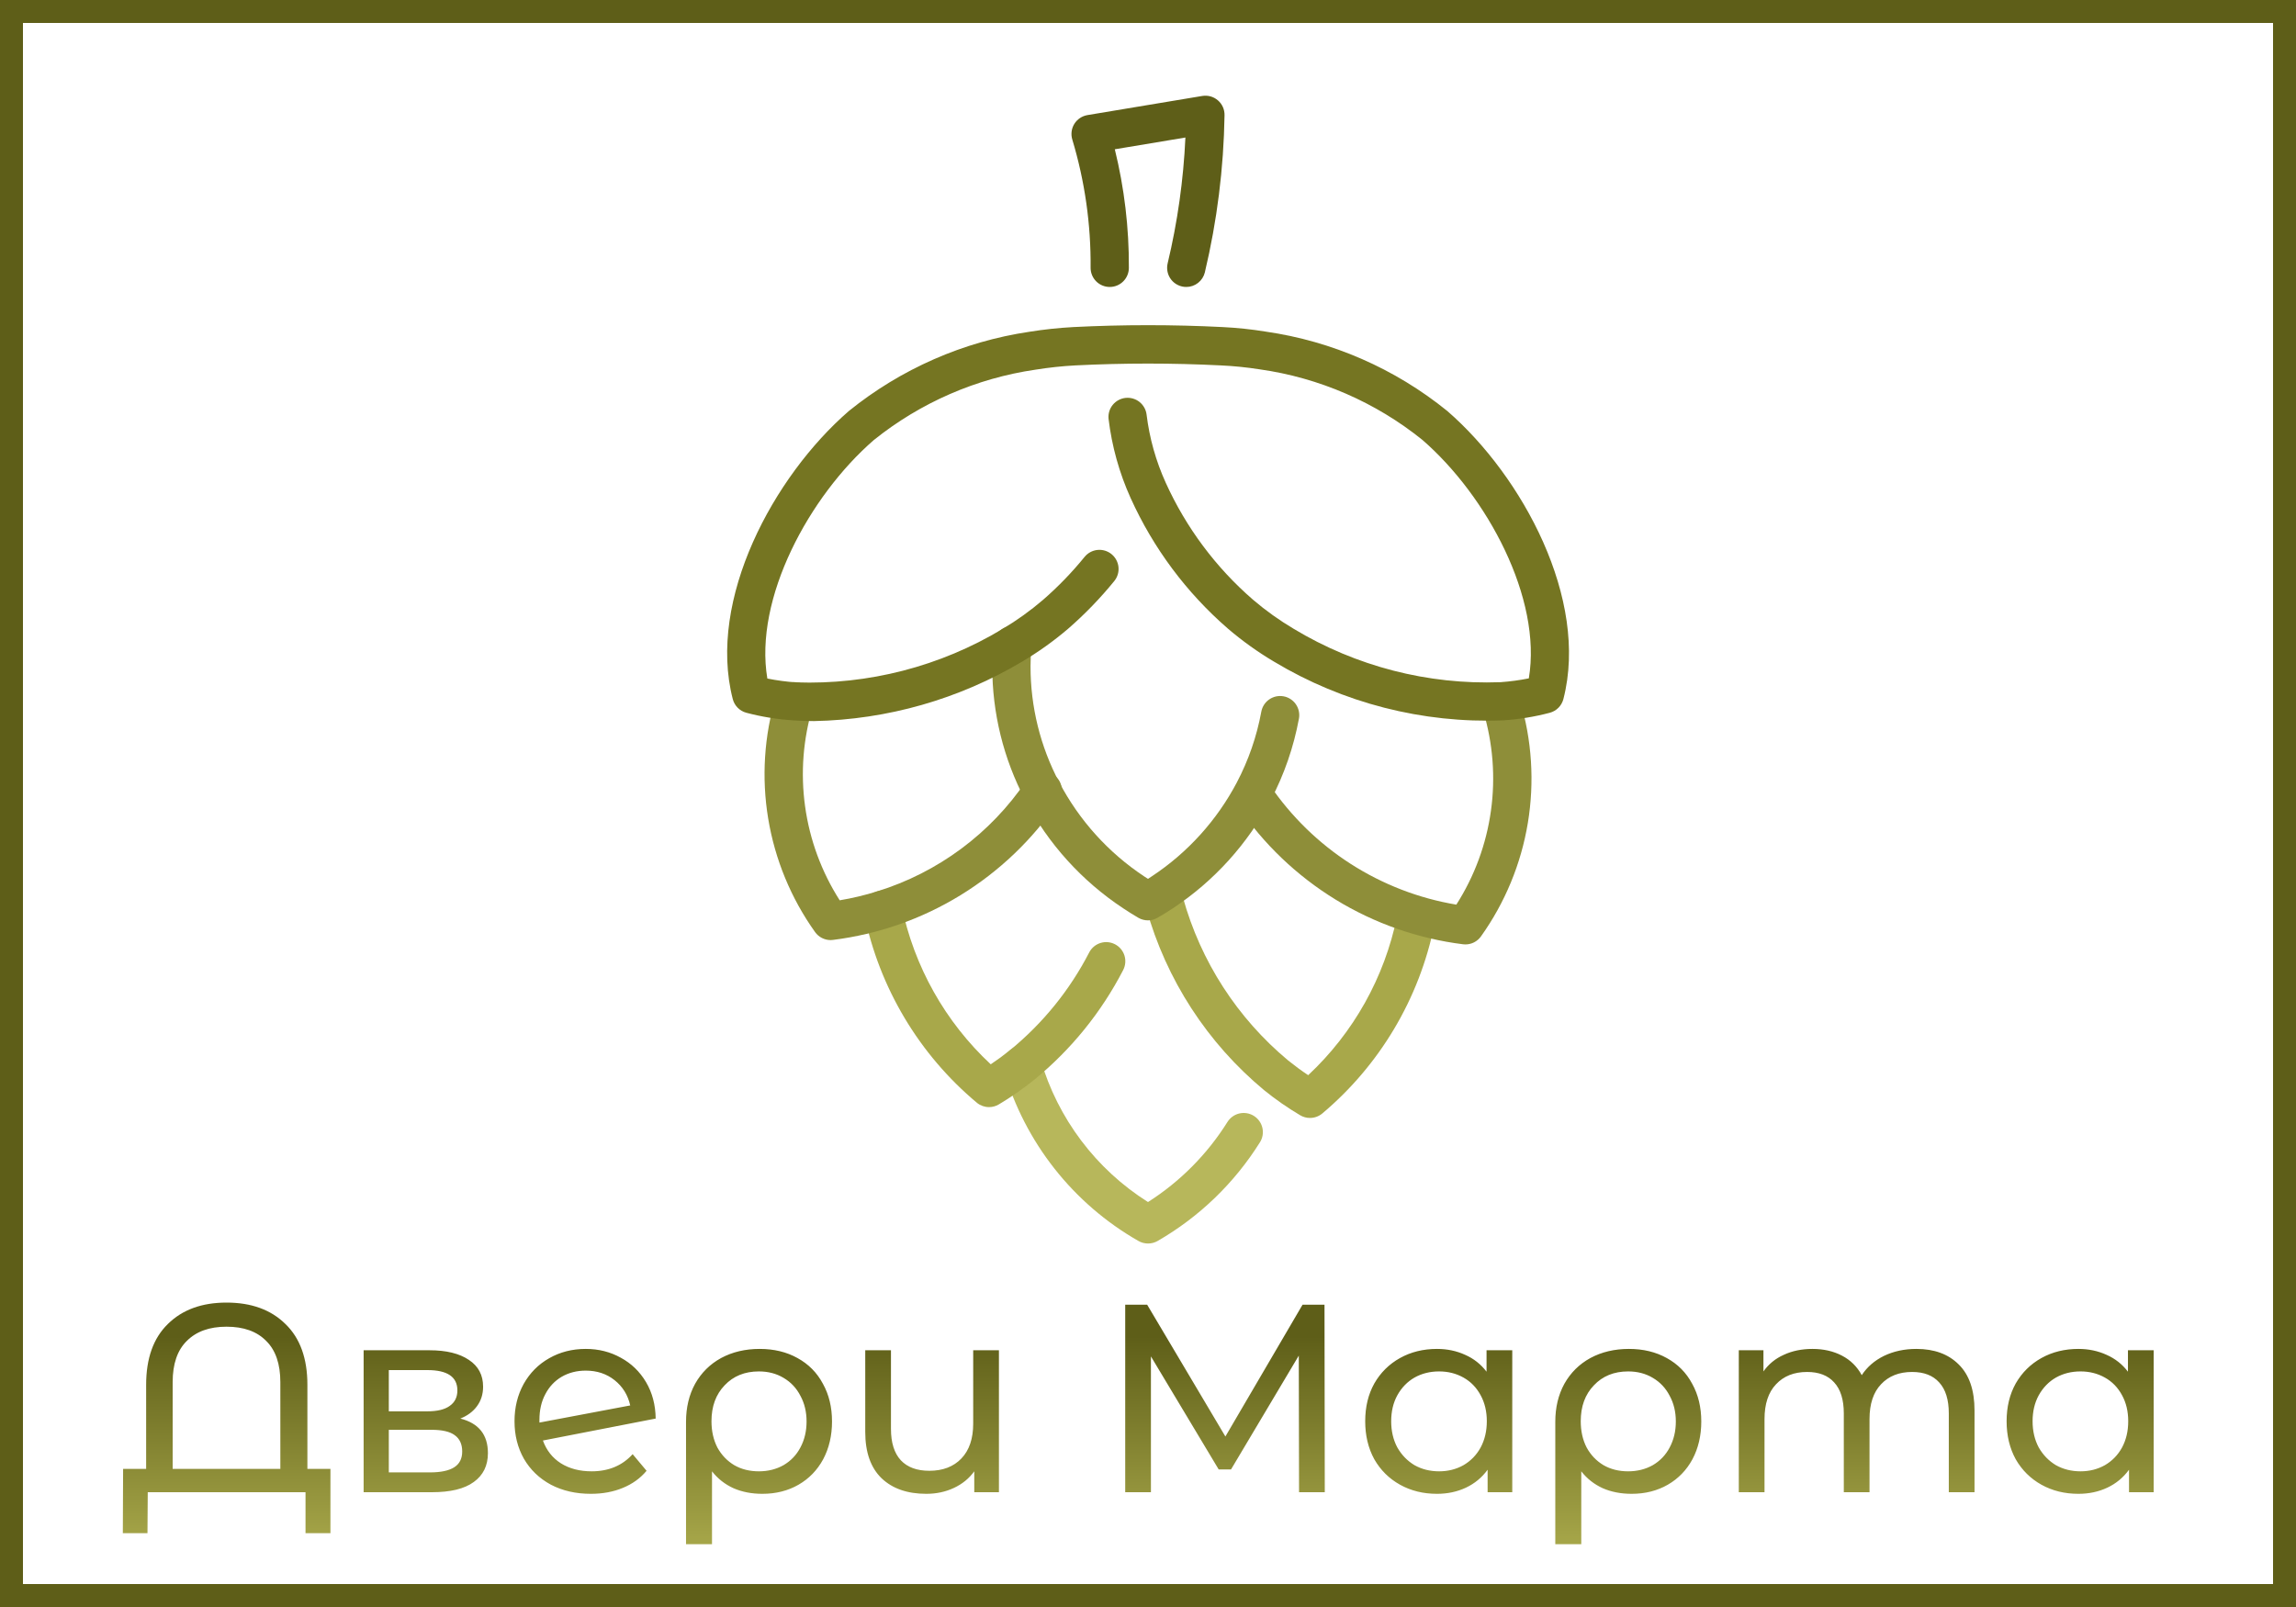 <svg width="120" height="84" viewBox="0 0 120 84" fill="none" xmlns="http://www.w3.org/2000/svg">
<path d="M62 15C61.848 15 61.699 14.966 61.562 14.899C61.426 14.833 61.306 14.737 61.212 14.617C61.119 14.498 61.053 14.359 61.022 14.21C60.99 14.062 60.992 13.908 61.028 13.761C61.544 11.604 61.854 9.403 61.955 7.188L58.265 7.803C58.764 9.831 59.011 11.912 59 14C59 14.265 58.895 14.52 58.707 14.707C58.52 14.895 58.265 15 58 15C57.735 15 57.48 14.895 57.293 14.707C57.105 14.52 57 14.265 57 14C57.021 11.731 56.699 9.473 56.045 7.3C56.003 7.164 55.99 7.02 56.008 6.878C56.025 6.736 56.073 6.6 56.148 6.478C56.223 6.357 56.323 6.252 56.441 6.173C56.56 6.093 56.694 6.04 56.835 6.016L62.835 5.016C62.98 4.992 63.129 5 63.27 5.039C63.412 5.079 63.543 5.15 63.654 5.246C63.766 5.342 63.854 5.461 63.914 5.596C63.974 5.73 64.003 5.876 64 6.023C63.956 8.791 63.611 11.546 62.971 14.239C62.918 14.456 62.793 14.649 62.617 14.787C62.441 14.925 62.224 15 62 15Z" fill="#5E5E18"/>
<path d="M60 65C59.825 65 59.652 64.954 59.5 64.867C56.086 62.917 53.564 59.716 52.465 55.941C52.428 55.815 52.417 55.683 52.431 55.552C52.445 55.422 52.485 55.295 52.548 55.18C52.611 55.065 52.697 54.964 52.799 54.881C52.901 54.799 53.019 54.738 53.145 54.701C53.271 54.664 53.403 54.653 53.534 54.667C53.664 54.681 53.791 54.721 53.906 54.784C54.021 54.847 54.123 54.932 54.205 55.035C54.287 55.137 54.348 55.255 54.385 55.381C55.284 58.467 57.281 61.118 60 62.832C61.678 61.764 63.096 60.334 64.152 58.648C64.293 58.423 64.517 58.262 64.775 58.202C65.034 58.142 65.306 58.187 65.532 58.328C65.757 58.468 65.917 58.692 65.978 58.951C66.038 59.21 65.993 59.482 65.852 59.707C64.518 61.839 62.682 63.611 60.503 64.867C60.35 64.955 60.176 65.001 60 65Z" fill="#B7B75B"/>
<path d="M51.691 57.87C51.464 57.87 51.243 57.792 51.065 57.65C48.036 55.118 45.956 51.632 45.165 47.764C45.136 47.636 45.133 47.503 45.156 47.373C45.179 47.244 45.227 47.12 45.297 47.009C45.368 46.898 45.46 46.802 45.568 46.727C45.675 46.651 45.797 46.598 45.925 46.569C46.054 46.541 46.187 46.538 46.316 46.561C46.446 46.584 46.569 46.633 46.68 46.704C46.791 46.775 46.887 46.867 46.962 46.975C47.037 47.083 47.09 47.205 47.118 47.333C47.772 50.517 49.402 53.418 51.781 55.633C52.124 55.404 52.464 55.154 52.802 54.882C54.515 53.479 55.922 51.739 56.935 49.77C57.06 49.539 57.271 49.366 57.522 49.289C57.773 49.212 58.044 49.237 58.277 49.359C58.51 49.48 58.686 49.689 58.767 49.939C58.847 50.189 58.826 50.46 58.708 50.695C57.566 52.908 55.983 54.864 54.055 56.44C53.468 56.914 52.848 57.345 52.2 57.731C52.046 57.822 51.87 57.87 51.691 57.87Z" fill="#A8A84A"/>
<path d="M43.413 49.139C43.254 49.139 43.098 49.101 42.957 49.029C42.816 48.957 42.694 48.852 42.601 48.723C41.341 46.957 40.503 44.927 40.149 42.787C39.795 40.647 39.936 38.454 40.561 36.377C40.635 36.122 40.807 35.907 41.04 35.78C41.272 35.652 41.546 35.621 41.8 35.696C42.055 35.77 42.27 35.942 42.398 36.174C42.526 36.407 42.556 36.68 42.482 36.935C41.973 38.624 41.835 40.404 42.078 42.151C42.32 43.899 42.937 45.573 43.887 47.06C44.548 46.949 45.201 46.794 45.841 46.594C49.024 45.609 51.776 43.567 53.641 40.806C53.711 40.689 53.803 40.588 53.913 40.508C54.023 40.429 54.148 40.372 54.28 40.343C54.413 40.313 54.55 40.31 54.684 40.335C54.817 40.36 54.944 40.412 55.057 40.487C55.169 40.563 55.266 40.661 55.34 40.775C55.413 40.889 55.463 41.017 55.486 41.151C55.509 41.284 55.504 41.421 55.472 41.553C55.44 41.685 55.382 41.809 55.3 41.918C53.966 43.889 52.225 45.552 50.196 46.796C48.167 48.04 45.895 48.836 43.533 49.131C43.493 49.136 43.453 49.139 43.413 49.139Z" fill="#8E8E39"/>
<path d="M68.463 58.436C68.284 58.436 68.109 58.388 67.955 58.297C67.295 57.906 66.665 57.468 66.069 56.985C63.098 54.518 60.95 51.204 59.91 47.485C59.84 47.232 59.873 46.961 60.001 46.731C60.129 46.502 60.343 46.332 60.596 46.259C60.848 46.185 61.12 46.215 61.351 46.34C61.582 46.466 61.754 46.677 61.831 46.929C62.755 50.255 64.67 53.22 67.322 55.429C67.67 55.709 68.02 55.967 68.372 56.201C70.743 53.985 72.365 51.085 73.014 47.905C73.04 47.775 73.091 47.651 73.165 47.54C73.24 47.43 73.336 47.336 73.447 47.263C73.558 47.19 73.683 47.14 73.814 47.116C73.945 47.092 74.079 47.094 74.209 47.123C74.339 47.151 74.462 47.205 74.571 47.282C74.68 47.359 74.772 47.456 74.843 47.569C74.913 47.682 74.96 47.808 74.982 47.939C75.003 48.071 74.998 48.205 74.967 48.334C74.183 52.197 72.114 55.679 69.096 58.214C68.916 58.359 68.693 58.437 68.463 58.436Z" fill="#A8A84A"/>
<path d="M76.587 49.366C76.546 49.366 76.506 49.363 76.465 49.358C74.104 49.063 71.833 48.266 69.804 47.022C67.775 45.778 66.035 44.116 64.7 42.145C64.558 41.925 64.508 41.657 64.562 41.401C64.615 41.144 64.767 40.918 64.985 40.773C65.203 40.627 65.469 40.572 65.727 40.621C65.984 40.67 66.213 40.818 66.362 41.033C67.481 42.68 68.922 44.084 70.598 45.159C72.275 46.233 74.151 46.958 76.115 47.287C77.065 45.8 77.682 44.126 77.924 42.378C78.167 40.631 78.029 38.852 77.52 37.162C77.446 36.907 77.476 36.634 77.604 36.401C77.732 36.169 77.947 35.997 78.202 35.923C78.456 35.849 78.73 35.879 78.963 36.007C79.195 36.135 79.367 36.349 79.441 36.604C80.066 38.681 80.206 40.874 79.853 43.014C79.499 45.154 78.66 47.185 77.4 48.95C77.307 49.079 77.185 49.184 77.044 49.257C76.903 49.329 76.746 49.367 76.587 49.366Z" fill="#8E8E39"/>
<path d="M60 48.109C59.825 48.109 59.652 48.063 59.5 47.976C59.228 47.818 58.961 47.651 58.7 47.476C56.546 46.053 54.786 44.108 53.585 41.823C52.447 39.666 51.855 37.262 51.861 34.823C51.861 34.423 51.88 34.034 51.911 33.644C51.932 33.38 52.056 33.134 52.258 32.962C52.459 32.789 52.721 32.704 52.986 32.724C53.25 32.745 53.495 32.87 53.668 33.071C53.84 33.273 53.926 33.535 53.905 33.799C53.878 34.137 53.861 34.478 53.861 34.823C53.857 36.938 54.372 39.022 55.361 40.892C56.403 42.879 57.93 44.571 59.8 45.81C59.866 45.854 59.933 45.897 60 45.939C60.069 45.896 60.137 45.851 60.2 45.806C62.07 44.571 63.598 42.883 64.643 40.9C65.254 39.738 65.685 38.491 65.922 37.2C65.946 37.071 65.995 36.948 66.066 36.837C66.138 36.727 66.23 36.632 66.338 36.558C66.446 36.483 66.568 36.431 66.696 36.403C66.825 36.376 66.957 36.374 67.087 36.398C67.216 36.421 67.339 36.47 67.449 36.542C67.559 36.613 67.654 36.705 67.729 36.814C67.803 36.922 67.856 37.043 67.883 37.172C67.911 37.3 67.913 37.433 67.889 37.562C67.615 39.049 67.118 40.486 66.415 41.824C65.215 44.106 63.459 46.048 61.309 47.472C61.044 47.647 60.775 47.815 60.499 47.972C60.348 48.061 60.175 48.108 60 48.109Z" fill="#8E8E39"/>
<path d="M42.544 37.692C42.173 37.692 41.809 37.679 41.451 37.654C40.622 37.601 39.8 37.467 38.997 37.254C38.828 37.207 38.674 37.116 38.551 36.99C38.428 36.864 38.34 36.708 38.297 36.538C36.958 31.338 40.425 24.9 44.367 21.482C47.086 19.285 50.343 17.855 53.801 17.342C54.563 17.22 55.331 17.138 56.101 17.096C58.699 16.965 61.303 16.965 63.901 17.096C64.653 17.133 65.403 17.212 66.147 17.333C69.628 17.833 72.909 19.267 75.641 21.482C79.583 24.9 83.05 31.339 81.711 36.538C81.668 36.708 81.58 36.864 81.457 36.99C81.334 37.116 81.18 37.207 81.011 37.254C80.208 37.467 79.387 37.601 78.558 37.654C74.353 37.818 70.192 36.751 66.585 34.584C65.735 34.08 64.93 33.503 64.179 32.861C62.011 30.981 60.276 28.653 59.094 26.038C58.499 24.722 58.109 23.322 57.938 21.888C57.913 21.626 57.992 21.366 58.158 21.162C58.324 20.958 58.564 20.828 58.825 20.799C59.086 20.771 59.348 20.846 59.554 21.009C59.76 21.172 59.894 21.41 59.926 21.671C60.076 22.902 60.413 24.102 60.926 25.231C61.988 27.577 63.545 29.664 65.491 31.35C66.155 31.917 66.866 32.425 67.617 32.87C70.869 34.831 74.622 35.8 78.417 35.659C78.916 35.624 79.413 35.557 79.904 35.459C80.604 31.272 77.716 25.921 74.337 22.991C71.888 21.019 68.951 19.746 65.837 19.306C65.162 19.2 64.482 19.131 63.8 19.1C61.27 18.973 58.735 18.973 56.205 19.1C55.507 19.137 54.811 19.212 54.12 19.323C51.027 19.774 48.11 21.043 45.672 23C42.293 25.93 39.401 31.281 40.105 35.468C40.596 35.566 41.093 35.633 41.593 35.668C45.387 35.804 49.14 34.835 52.393 32.878C53.145 32.431 53.856 31.92 54.52 31.35C55.305 30.667 56.03 29.917 56.686 29.109C56.769 29.007 56.871 28.923 56.987 28.86C57.103 28.798 57.229 28.759 57.36 28.746C57.491 28.732 57.623 28.745 57.749 28.783C57.874 28.82 57.992 28.883 58.093 28.965C58.195 29.049 58.28 29.151 58.342 29.266C58.404 29.382 58.444 29.509 58.457 29.64C58.47 29.77 58.458 29.902 58.42 30.028C58.382 30.154 58.32 30.271 58.237 30.373C57.507 31.27 56.702 32.102 55.83 32.861C55.079 33.503 54.273 34.079 53.423 34.583C50.128 36.545 46.379 37.617 42.544 37.692Z" fill="#757522"/>
<path d="M17.27 76.782V80.142H15.968V78H7.722L7.708 80.142H6.42L6.434 76.782H7.638V72.386C7.638 71.005 8.016 69.945 8.772 69.208C9.528 68.461 10.55 68.088 11.838 68.088C13.135 68.088 14.162 68.461 14.918 69.208C15.683 69.945 16.066 71.005 16.066 72.386V76.782H17.27ZM14.652 76.782V72.246C14.652 71.294 14.405 70.575 13.91 70.09C13.425 69.595 12.734 69.348 11.838 69.348C10.951 69.348 10.261 69.595 9.766 70.09C9.271 70.575 9.024 71.294 9.024 72.246V76.782H14.652ZM24.059 74.15C25.02 74.393 25.501 74.995 25.501 75.956C25.501 76.609 25.254 77.113 24.759 77.468C24.274 77.823 23.546 78 22.575 78H19.005V70.58H22.449C23.326 70.58 24.012 70.748 24.507 71.084C25.002 71.411 25.249 71.877 25.249 72.484C25.249 72.876 25.142 73.217 24.927 73.506C24.722 73.786 24.433 74.001 24.059 74.15ZM20.321 73.772H22.337C22.851 73.772 23.238 73.679 23.499 73.492C23.77 73.305 23.905 73.035 23.905 72.68C23.905 71.971 23.383 71.616 22.337 71.616H20.321V73.772ZM22.477 76.964C23.037 76.964 23.457 76.875 23.737 76.698C24.017 76.521 24.157 76.245 24.157 75.872C24.157 75.489 24.026 75.205 23.765 75.018C23.513 74.831 23.112 74.738 22.561 74.738H20.321V76.964H22.477ZM30.923 76.908C31.809 76.908 32.523 76.609 33.065 76.012L33.793 76.88C33.466 77.272 33.051 77.571 32.547 77.776C32.052 77.981 31.497 78.084 30.881 78.084C30.097 78.084 29.401 77.925 28.795 77.608C28.188 77.281 27.717 76.829 27.381 76.25C27.054 75.671 26.891 75.018 26.891 74.29C26.891 73.571 27.049 72.923 27.367 72.344C27.693 71.765 28.137 71.317 28.697 71C29.266 70.673 29.905 70.51 30.615 70.51C31.287 70.51 31.898 70.664 32.449 70.972C32.999 71.271 33.438 71.695 33.765 72.246C34.091 72.797 34.259 73.431 34.269 74.15L28.375 75.298C28.561 75.811 28.874 76.208 29.313 76.488C29.761 76.768 30.297 76.908 30.923 76.908ZM30.615 71.644C30.148 71.644 29.728 71.751 29.355 71.966C28.991 72.181 28.706 72.484 28.501 72.876C28.295 73.259 28.193 73.707 28.193 74.22V74.36L32.939 73.464C32.817 72.923 32.547 72.484 32.127 72.148C31.707 71.812 31.203 71.644 30.615 71.644ZM39.705 70.51C40.452 70.51 41.11 70.669 41.679 70.986C42.258 71.303 42.701 71.751 43.009 72.33C43.326 72.899 43.485 73.557 43.485 74.304C43.485 75.041 43.331 75.699 43.023 76.278C42.715 76.847 42.286 77.291 41.735 77.608C41.184 77.925 40.554 78.084 39.845 78.084C39.285 78.084 38.781 77.986 38.333 77.79C37.885 77.585 37.512 77.291 37.213 76.908V80.716H35.855V74.318C35.855 73.571 36.014 72.909 36.331 72.33C36.658 71.751 37.11 71.303 37.689 70.986C38.277 70.669 38.949 70.51 39.705 70.51ZM39.663 76.908C40.139 76.908 40.568 76.801 40.951 76.586C41.334 76.362 41.628 76.054 41.833 75.662C42.048 75.261 42.155 74.808 42.155 74.304C42.155 73.8 42.048 73.352 41.833 72.96C41.628 72.559 41.334 72.246 40.951 72.022C40.578 71.798 40.148 71.686 39.663 71.686C38.926 71.686 38.328 71.929 37.871 72.414C37.414 72.89 37.185 73.515 37.185 74.29C37.185 74.803 37.288 75.261 37.493 75.662C37.708 76.054 38.002 76.362 38.375 76.586C38.748 76.801 39.178 76.908 39.663 76.908ZM52.209 70.58V78H50.92V76.908C50.65 77.281 50.295 77.571 49.856 77.776C49.418 77.981 48.937 78.084 48.414 78.084C47.425 78.084 46.646 77.813 46.077 77.272C45.507 76.721 45.222 75.914 45.222 74.85V70.58H46.566V74.696C46.566 75.415 46.739 75.961 47.084 76.334C47.43 76.698 47.925 76.88 48.569 76.88C49.278 76.88 49.838 76.665 50.248 76.236C50.659 75.807 50.864 75.2 50.864 74.416V70.58H52.209ZM67.895 78L67.881 70.86L64.339 76.81H63.695L60.153 70.902V78H58.809V68.2H59.957L64.045 75.088L68.077 68.2H69.225L69.239 78H67.895ZM79.038 70.58V78H77.75V76.824C77.451 77.235 77.073 77.547 76.616 77.762C76.158 77.977 75.654 78.084 75.104 78.084C74.385 78.084 73.741 77.925 73.172 77.608C72.602 77.291 72.154 76.847 71.828 76.278C71.51 75.699 71.352 75.037 71.352 74.29C71.352 73.543 71.51 72.885 71.828 72.316C72.154 71.747 72.602 71.303 73.172 70.986C73.741 70.669 74.385 70.51 75.104 70.51C75.636 70.51 76.126 70.613 76.574 70.818C77.022 71.014 77.395 71.308 77.694 71.7V70.58H79.038ZM75.216 76.908C75.682 76.908 76.107 76.801 76.49 76.586C76.872 76.362 77.171 76.054 77.386 75.662C77.6 75.261 77.708 74.803 77.708 74.29C77.708 73.777 77.6 73.324 77.386 72.932C77.171 72.531 76.872 72.223 76.49 72.008C76.107 71.793 75.682 71.686 75.216 71.686C74.74 71.686 74.31 71.793 73.928 72.008C73.554 72.223 73.256 72.531 73.032 72.932C72.817 73.324 72.71 73.777 72.71 74.29C72.71 74.803 72.817 75.261 73.032 75.662C73.256 76.054 73.554 76.362 73.928 76.586C74.31 76.801 74.74 76.908 75.216 76.908ZM85.137 70.51C85.883 70.51 86.541 70.669 87.111 70.986C87.689 71.303 88.133 71.751 88.441 72.33C88.758 72.899 88.917 73.557 88.917 74.304C88.917 75.041 88.763 75.699 88.455 76.278C88.147 76.847 87.717 77.291 87.167 77.608C86.616 77.925 85.986 78.084 85.277 78.084C84.717 78.084 84.213 77.986 83.765 77.79C83.317 77.585 82.943 77.291 82.645 76.908V80.716H81.287V74.318C81.287 73.571 81.445 72.909 81.763 72.33C82.089 71.751 82.542 71.303 83.121 70.986C83.709 70.669 84.381 70.51 85.137 70.51ZM85.095 76.908C85.571 76.908 86 76.801 86.383 76.586C86.765 76.362 87.059 76.054 87.265 75.662C87.479 75.261 87.587 74.808 87.587 74.304C87.587 73.8 87.479 73.352 87.265 72.96C87.059 72.559 86.765 72.246 86.383 72.022C86.009 71.798 85.58 71.686 85.095 71.686C84.357 71.686 83.76 71.929 83.303 72.414C82.845 72.89 82.617 73.515 82.617 74.29C82.617 74.803 82.719 75.261 82.925 75.662C83.139 76.054 83.433 76.362 83.807 76.586C84.18 76.801 84.609 76.908 85.095 76.908ZM100.16 70.51C101.094 70.51 101.831 70.781 102.372 71.322C102.923 71.863 103.198 72.666 103.198 73.73V78H101.854V73.884C101.854 73.165 101.686 72.624 101.35 72.26C101.024 71.896 100.552 71.714 99.936 71.714C99.255 71.714 98.713 71.929 98.312 72.358C97.911 72.778 97.71 73.385 97.71 74.178V78H96.366V73.884C96.366 73.165 96.198 72.624 95.862 72.26C95.535 71.896 95.064 71.714 94.448 71.714C93.767 71.714 93.225 71.929 92.824 72.358C92.423 72.778 92.222 73.385 92.222 74.178V78H90.878V70.58H92.166V71.686C92.437 71.303 92.791 71.014 93.23 70.818C93.669 70.613 94.168 70.51 94.728 70.51C95.307 70.51 95.82 70.627 96.268 70.86C96.716 71.093 97.061 71.434 97.304 71.882C97.584 71.453 97.972 71.117 98.466 70.874C98.97 70.631 99.535 70.51 100.16 70.51ZM112.561 70.58V78H111.273V76.824C110.974 77.235 110.596 77.547 110.139 77.762C109.682 77.977 109.178 78.084 108.627 78.084C107.908 78.084 107.264 77.925 106.695 77.608C106.126 77.291 105.678 76.847 105.351 76.278C105.034 75.699 104.875 75.037 104.875 74.29C104.875 73.543 105.034 72.885 105.351 72.316C105.678 71.747 106.126 71.303 106.695 70.986C107.264 70.669 107.908 70.51 108.627 70.51C109.159 70.51 109.649 70.613 110.097 70.818C110.545 71.014 110.918 71.308 111.217 71.7V70.58H112.561ZM108.739 76.908C109.206 76.908 109.63 76.801 110.013 76.586C110.396 76.362 110.694 76.054 110.909 75.662C111.124 75.261 111.231 74.803 111.231 74.29C111.231 73.777 111.124 73.324 110.909 72.932C110.694 72.531 110.396 72.223 110.013 72.008C109.63 71.793 109.206 71.686 108.739 71.686C108.263 71.686 107.834 71.793 107.451 72.008C107.078 72.223 106.779 72.531 106.555 72.932C106.34 73.324 106.233 73.777 106.233 74.29C106.233 74.803 106.34 75.261 106.555 75.662C106.779 76.054 107.078 76.362 107.451 76.586C107.834 76.801 108.263 76.908 108.739 76.908Z" fill="url(#paint0_linear_8_180)"/>
<path d="M0.6 0.6H119.4V83.4H0.6V0.6Z" stroke="#5E5E18" stroke-width="1.2"/>
<defs>
<linearGradient id="paint0_linear_8_180" x1="60" y1="64" x2="60" y2="81" gradientUnits="userSpaceOnUse">
<stop offset="0.344" stop-color="#5E5E18"/>
<stop offset="1" stop-color="#A8A84A"/>
</linearGradient>
</defs>
</svg>
